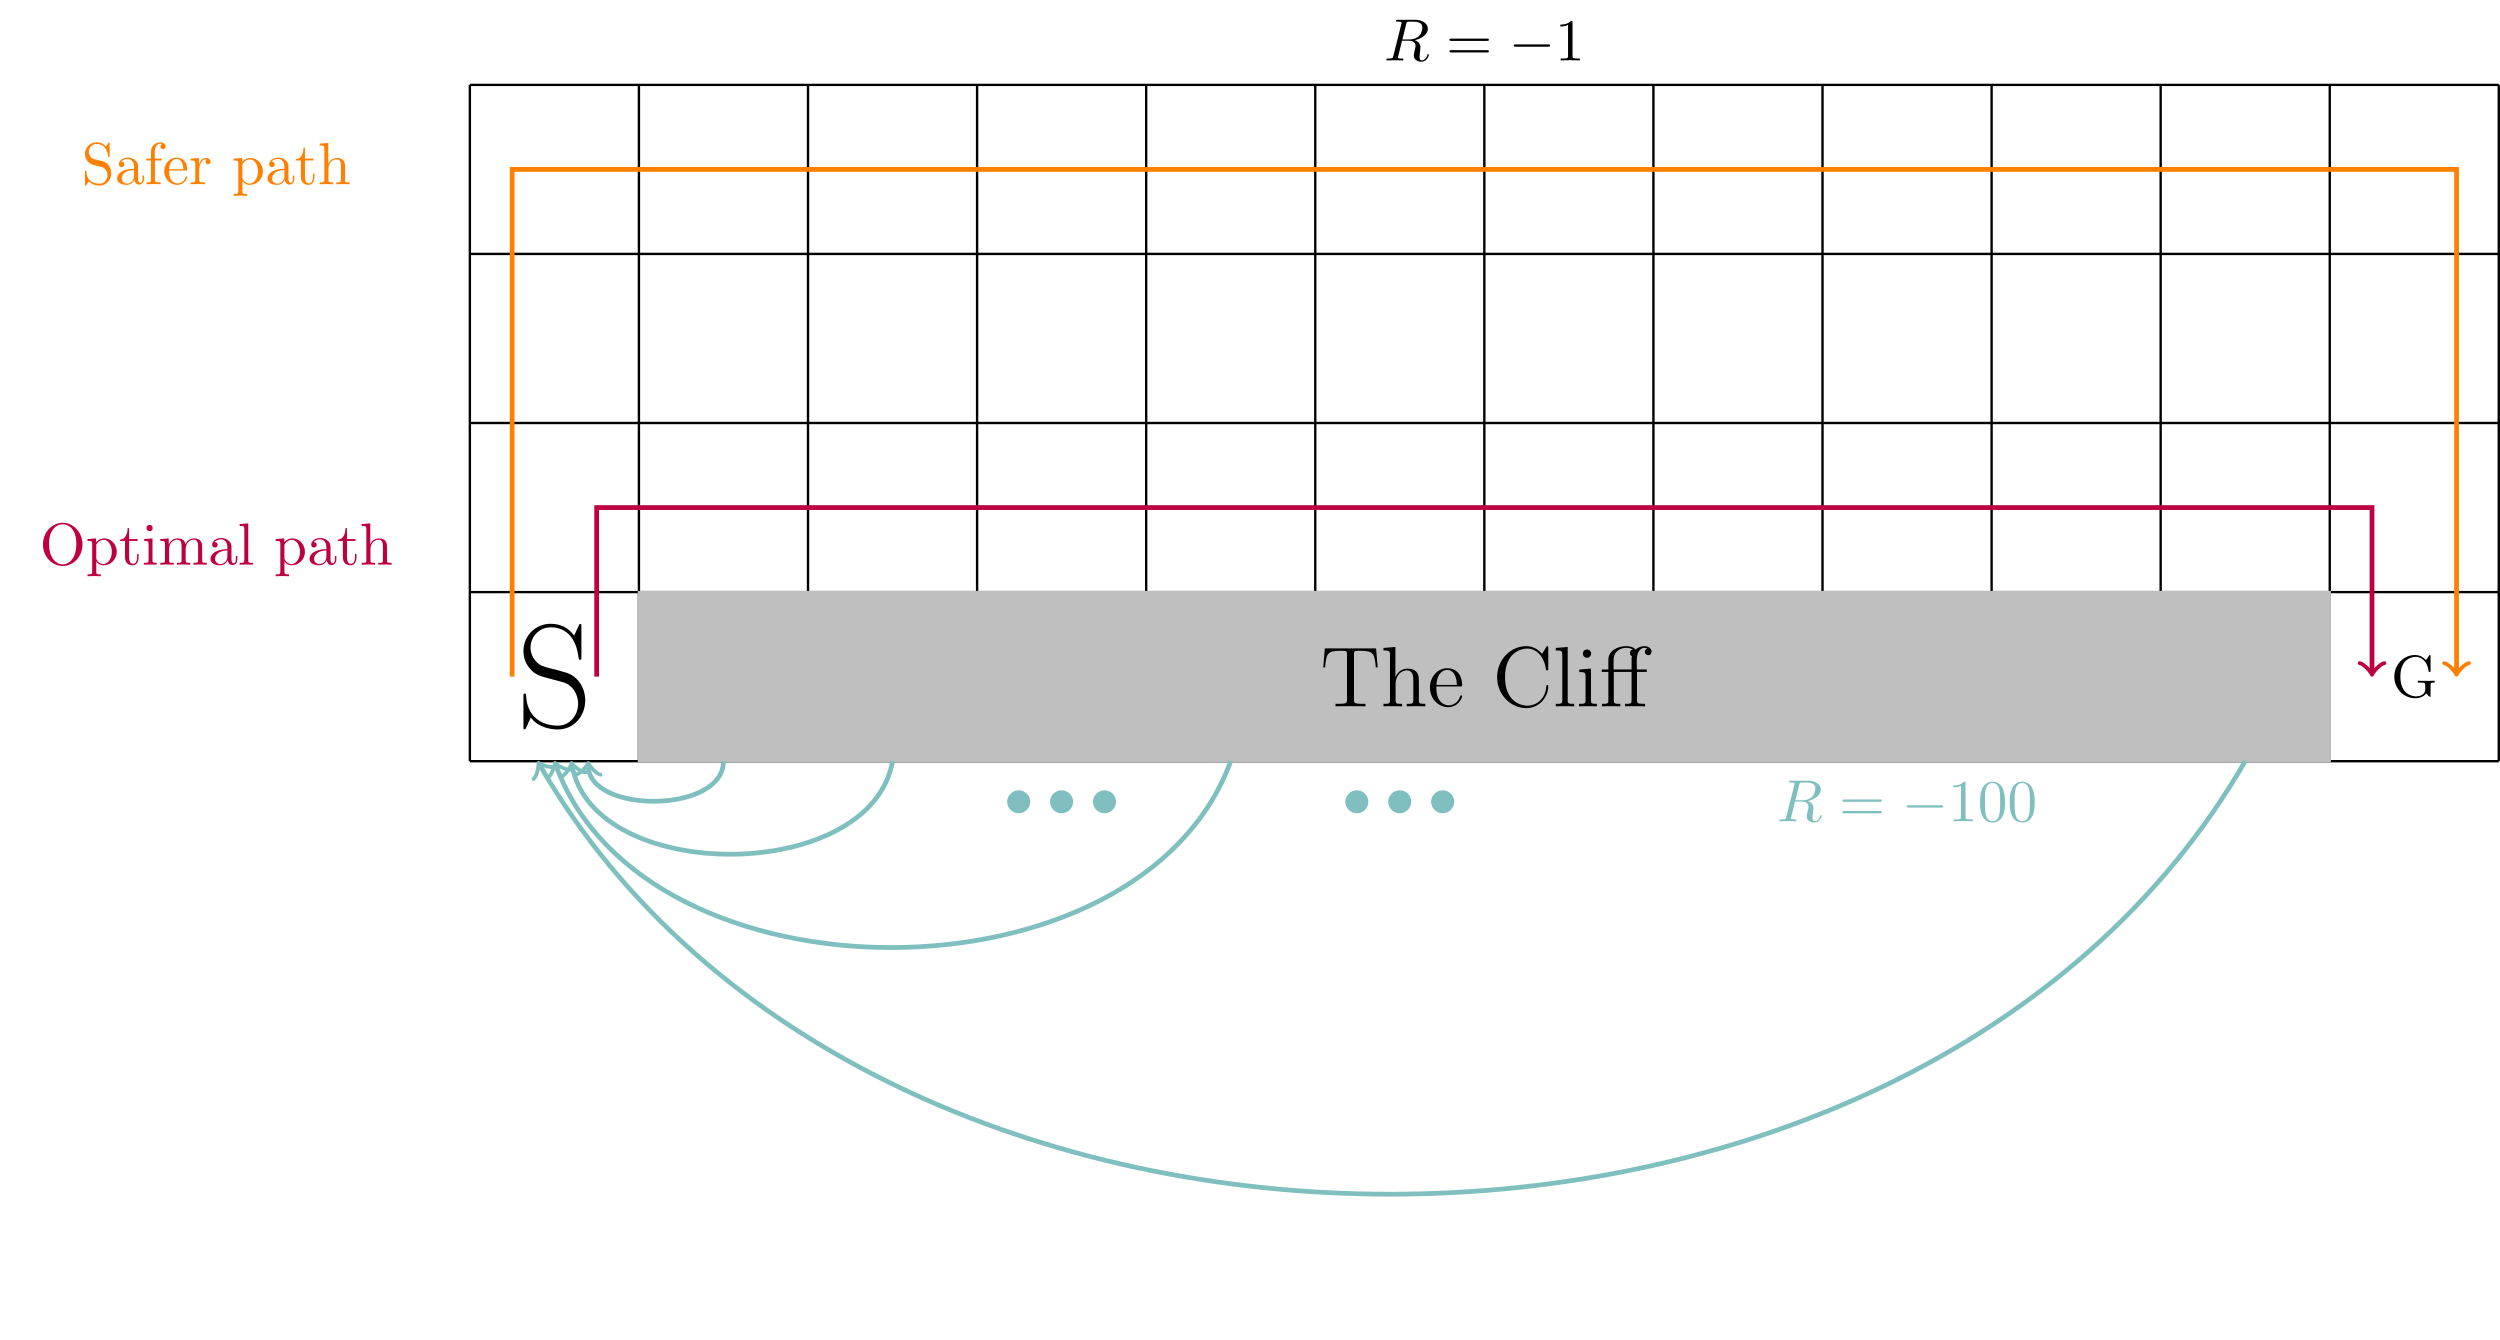 <?xml version="1.0" encoding="UTF-8"?>
<svg xmlns="http://www.w3.org/2000/svg" xmlns:xlink="http://www.w3.org/1999/xlink" width="419.129pt" height="224.701pt" viewBox="0 0 419.129 224.701" version="1.1">
<defs>
<g>
<symbol overflow="visible" id="glyph0-0">
<path style="stroke:none;" d=""/>
</symbol>
<symbol overflow="visible" id="glyph0-1">
<path style="stroke:none;" d="M 9.359 -9.719 L 0.766 -9.719 L 0.5 -6.531 L 0.812 -6.531 C 1.016 -8.797 1.141 -9.312 3.406 -9.312 C 3.672 -9.312 4.078 -9.312 4.188 -9.281 C 4.469 -9.234 4.484 -9.062 4.484 -8.734 L 4.484 -1.109 C 4.484 -0.609 4.484 -0.422 3.078 -0.422 L 2.562 -0.422 L 2.562 0 C 3.031 -0.031 4.5 -0.031 5.062 -0.031 C 5.625 -0.031 7.109 -0.031 7.578 0 L 7.578 -0.422 L 7.062 -0.422 C 5.656 -0.422 5.656 -0.609 5.656 -1.109 L 5.656 -8.734 C 5.656 -9.094 5.688 -9.219 5.906 -9.281 C 6.031 -9.312 6.438 -9.312 6.719 -9.312 C 8.984 -9.312 9.109 -8.797 9.312 -6.531 L 9.625 -6.531 Z M 9.359 -9.719 "/>
</symbol>
<symbol overflow="visible" id="glyph0-2">
<path style="stroke:none;" d="M 6.391 -3.484 C 6.391 -4.812 6.391 -5.219 6.047 -5.688 C 5.641 -6.234 4.969 -6.328 4.469 -6.328 C 3.234 -6.328 2.672 -5.391 2.469 -4.953 L 2.453 -4.953 L 2.453 -9.953 L 0.453 -9.797 L 0.453 -9.375 C 1.438 -9.375 1.547 -9.281 1.547 -8.578 L 1.547 -1.062 C 1.547 -0.422 1.391 -0.422 0.453 -0.422 L 0.453 0 C 0.828 -0.031 1.609 -0.031 2.016 -0.031 C 2.422 -0.031 3.203 -0.031 3.578 0 L 3.578 -0.422 C 2.656 -0.422 2.484 -0.422 2.484 -1.062 L 2.484 -3.734 C 2.484 -5.234 3.469 -6.031 4.359 -6.031 C 5.25 -6.031 5.453 -5.312 5.453 -4.438 L 5.453 -1.062 C 5.453 -0.422 5.297 -0.422 4.359 -0.422 L 4.359 0 C 4.734 -0.031 5.516 -0.031 5.906 -0.031 C 6.328 -0.031 7.094 -0.031 7.469 0 L 7.469 -0.422 C 6.75 -0.422 6.391 -0.422 6.391 -0.844 Z M 6.391 -3.484 "/>
</symbol>
<symbol overflow="visible" id="glyph0-3">
<path style="stroke:none;" d="M 5.5 -3.328 C 5.812 -3.328 5.844 -3.328 5.844 -3.594 C 5.844 -5.047 5.062 -6.391 3.328 -6.391 C 1.688 -6.391 0.438 -4.922 0.438 -3.141 C 0.438 -1.25 1.891 0.141 3.484 0.141 C 5.188 0.141 5.844 -1.406 5.844 -1.703 C 5.844 -1.797 5.766 -1.844 5.688 -1.844 C 5.562 -1.844 5.531 -1.781 5.516 -1.703 C 5.141 -0.5 4.172 -0.172 3.578 -0.172 C 2.969 -0.172 1.516 -0.578 1.516 -3.062 L 1.516 -3.328 Z M 1.531 -3.594 C 1.656 -5.859 2.906 -6.109 3.312 -6.109 C 4.844 -6.109 4.938 -4.094 4.953 -3.594 Z M 1.531 -3.594 "/>
</symbol>
<symbol overflow="visible" id="glyph0-4">
<path style="stroke:none;" d="M 9.359 -9.766 C 9.359 -10.031 9.359 -10.094 9.203 -10.094 C 9.125 -10.094 9.109 -10.062 9.016 -9.922 L 8.312 -8.797 C 7.672 -9.594 6.703 -10.094 5.672 -10.094 C 3.047 -10.094 0.781 -7.828 0.781 -4.906 C 0.781 -1.938 3.062 0.297 5.672 0.297 C 8.016 0.297 9.359 -1.75 9.359 -3.328 C 9.359 -3.484 9.359 -3.578 9.188 -3.578 C 9.047 -3.578 9.031 -3.5 9.031 -3.406 C 8.906 -1.125 7.25 -0.109 5.859 -0.109 C 4.844 -0.109 2.109 -0.719 2.109 -4.906 C 2.109 -9.047 4.812 -9.688 5.844 -9.688 C 7.344 -9.688 8.656 -8.406 8.953 -6.25 C 8.984 -6.078 8.984 -6.031 9.156 -6.031 C 9.359 -6.031 9.359 -6.078 9.359 -6.375 Z M 9.359 -9.766 "/>
</symbol>
<symbol overflow="visible" id="glyph0-5">
<path style="stroke:none;" d="M 2.469 -9.953 L 0.469 -9.797 L 0.469 -9.375 C 1.453 -9.375 1.562 -9.281 1.562 -8.578 L 1.562 -1.062 C 1.562 -0.422 1.406 -0.422 0.469 -0.422 L 0.469 0 C 0.875 -0.031 1.578 -0.031 2.016 -0.031 C 2.438 -0.031 3.156 -0.031 3.562 0 L 3.562 -0.422 C 2.641 -0.422 2.469 -0.422 2.469 -1.062 Z M 2.469 -9.953 "/>
</symbol>
<symbol overflow="visible" id="glyph0-6">
<path style="stroke:none;" d="M 2.5 -8.828 C 2.5 -9.203 2.188 -9.531 1.797 -9.531 C 1.422 -9.531 1.109 -9.234 1.109 -8.844 C 1.109 -8.422 1.453 -8.141 1.797 -8.141 C 2.234 -8.141 2.5 -8.516 2.5 -8.828 Z M 0.516 -6.172 L 0.516 -5.75 C 1.438 -5.75 1.562 -5.672 1.562 -4.969 L 1.562 -1.062 C 1.562 -0.422 1.406 -0.422 0.469 -0.422 L 0.469 0 C 0.875 -0.031 1.562 -0.031 1.984 -0.031 C 2.141 -0.031 2.969 -0.031 3.453 0 L 3.453 -0.422 C 2.531 -0.422 2.469 -0.484 2.469 -1.047 L 2.469 -6.328 Z M 0.516 -6.172 "/>
</symbol>
<symbol overflow="visible" id="glyph0-7">
<path style="stroke:none;" d="M 6.281 -5.766 L 7.922 -5.766 L 7.922 -6.188 L 6.25 -6.188 L 6.25 -7.859 C 6.25 -9.094 6.891 -9.812 7.516 -9.812 C 7.734 -9.812 7.938 -9.734 8.016 -9.703 C 7.953 -9.688 7.609 -9.547 7.609 -9.141 C 7.609 -8.812 7.828 -8.578 8.156 -8.578 C 8.5 -8.578 8.734 -8.812 8.734 -9.156 C 8.734 -9.672 8.234 -10.094 7.516 -10.094 C 6.938 -10.094 6.391 -9.844 6.031 -9.5 C 5.672 -10.031 4.859 -10.094 4.469 -10.094 C 3.094 -10.094 1.484 -9.359 1.484 -7.828 L 1.484 -6.188 L 0.375 -6.188 L 0.375 -5.766 L 1.484 -5.766 L 1.484 -1.062 C 1.484 -0.422 1.328 -0.422 0.406 -0.422 L 0.406 0 C 0.797 -0.031 1.5 -0.031 1.938 -0.031 C 2.359 -0.031 3.078 -0.031 3.484 0 L 3.484 -0.422 C 2.562 -0.422 2.391 -0.422 2.391 -1.062 L 2.391 -5.766 L 5.375 -5.766 L 5.375 -1.062 C 5.375 -0.422 5.219 -0.422 4.281 -0.422 L 4.281 0 C 4.688 -0.031 5.484 -0.031 5.906 -0.031 C 6.297 -0.031 7.312 -0.031 7.641 0 L 7.641 -0.422 L 7.359 -0.422 C 6.312 -0.422 6.281 -0.578 6.281 -1.094 Z M 2.359 -6.188 L 2.359 -7.797 C 2.359 -9.266 3.578 -9.812 4.453 -9.812 C 4.547 -9.812 5.172 -9.812 5.594 -9.516 C 5.203 -9.438 5.094 -9.172 5.094 -8.953 C 5.094 -8.703 5.219 -8.5 5.438 -8.422 C 5.375 -8.203 5.375 -8.016 5.375 -7.859 L 5.375 -6.188 Z M 2.359 -6.188 "/>
</symbol>
<symbol overflow="visible" id="glyph1-0">
<path style="stroke:none;" d=""/>
</symbol>
<symbol overflow="visible" id="glyph1-1">
<path style="stroke:none;" d="M 10.859 -16.828 C 10.859 -17.266 10.828 -17.297 10.688 -17.297 C 10.531 -17.297 10.484 -17.203 10.391 -16.969 L 9.641 -15.344 C 8.703 -16.703 7.266 -17.328 5.703 -17.328 C 3.172 -17.328 1.141 -15.312 1.141 -12.781 C 1.141 -12.016 1.312 -10.922 2.156 -9.891 C 3.078 -8.75 3.938 -8.547 5.922 -8.031 C 6.672 -7.828 7.906 -7.516 8.156 -7.406 C 9.562 -6.812 10.312 -5.328 10.312 -3.938 C 10.312 -2.156 9.047 -0.25 6.891 -0.25 C 4.234 -0.25 1.766 -1.734 1.594 -5.203 C 1.562 -5.594 1.531 -5.625 1.359 -5.625 C 1.172 -5.625 1.141 -5.594 1.141 -5.109 L 1.141 -0.094 C 1.141 0.344 1.172 0.375 1.312 0.375 C 1.484 0.375 1.531 0.25 1.891 -0.516 C 1.906 -0.594 1.906 -0.641 2.375 -1.594 C 3.625 0.047 5.703 0.391 6.891 0.391 C 9.594 0.391 11.5 -1.859 11.5 -4.484 C 11.5 -5.781 11.031 -6.766 10.75 -7.219 C 9.719 -8.797 8.594 -9.094 7.406 -9.391 C 7.234 -9.469 7.188 -9.469 5.797 -9.812 C 4.453 -10.156 3.891 -10.328 3.266 -11 C 2.578 -11.766 2.328 -12.562 2.328 -13.359 C 2.328 -14.969 3.625 -16.734 5.719 -16.734 C 8.344 -16.734 9.984 -14.875 10.359 -11.766 C 10.438 -11.328 10.453 -11.297 10.625 -11.297 C 10.859 -11.297 10.859 -11.375 10.859 -11.797 Z M 10.859 -16.828 "/>
</symbol>
<symbol overflow="visible" id="glyph2-0">
<path style="stroke:none;" d=""/>
</symbol>
<symbol overflow="visible" id="glyph2-1">
<path style="stroke:none;" d="M 5.906 -0.625 C 6.047 -0.406 6.438 -0.016 6.547 -0.016 C 6.641 -0.016 6.641 -0.094 6.641 -0.234 L 6.641 -1.969 C 6.641 -2.359 6.672 -2.406 7.328 -2.406 L 7.328 -2.719 C 6.953 -2.719 6.406 -2.688 6.109 -2.688 C 5.719 -2.688 4.859 -2.688 4.5 -2.719 L 4.5 -2.406 L 4.828 -2.406 C 5.719 -2.406 5.75 -2.297 5.75 -1.938 L 5.75 -1.297 C 5.75 -0.172 4.484 -0.094 4.203 -0.094 C 3.562 -0.094 1.578 -0.438 1.578 -3.406 C 1.578 -6.391 3.547 -6.719 4.141 -6.719 C 5.219 -6.719 6.125 -5.828 6.312 -4.359 C 6.344 -4.219 6.344 -4.188 6.484 -4.188 C 6.641 -4.188 6.641 -4.219 6.641 -4.422 L 6.641 -6.781 C 6.641 -6.953 6.641 -7.031 6.531 -7.031 C 6.484 -7.031 6.453 -7.031 6.375 -6.906 L 5.875 -6.172 C 5.547 -6.484 5.016 -7.031 4.031 -7.031 C 2.172 -7.031 0.562 -5.453 0.562 -3.406 C 0.562 -1.359 2.156 0.219 4.047 0.219 C 4.781 0.219 5.578 -0.047 5.906 -0.625 Z M 5.906 -0.625 "/>
</symbol>
<symbol overflow="visible" id="glyph2-2">
<path style="stroke:none;" d="M 7.188 -3.375 C 7.188 -5.406 5.688 -7.031 3.875 -7.031 C 2.078 -7.031 0.562 -5.438 0.562 -3.375 C 0.562 -1.328 2.094 0.219 3.875 0.219 C 5.688 0.219 7.188 -1.359 7.188 -3.375 Z M 3.875 -0.047 C 2.922 -0.047 1.578 -0.922 1.578 -3.516 C 1.578 -6.094 3.047 -6.781 3.875 -6.781 C 4.734 -6.781 6.156 -6.078 6.156 -3.516 C 6.156 -0.875 4.797 -0.047 3.875 -0.047 Z M 3.875 -0.047 "/>
</symbol>
<symbol overflow="visible" id="glyph2-3">
<path style="stroke:none;" d="M 1.719 -3.75 L 1.719 -4.406 L 0.281 -4.297 L 0.281 -3.984 C 0.984 -3.984 1.062 -3.922 1.062 -3.484 L 1.062 1.172 C 1.062 1.625 0.953 1.625 0.281 1.625 L 0.281 1.938 C 0.625 1.922 1.141 1.906 1.391 1.906 C 1.672 1.906 2.172 1.922 2.516 1.938 L 2.516 1.625 C 1.859 1.625 1.75 1.625 1.75 1.172 L 1.75 -0.594 C 1.797 -0.422 2.219 0.109 2.969 0.109 C 4.156 0.109 5.188 -0.875 5.188 -2.156 C 5.188 -3.422 4.234 -4.406 3.109 -4.406 C 2.328 -4.406 1.906 -3.969 1.719 -3.75 Z M 1.75 -1.141 L 1.75 -3.359 C 2.031 -3.875 2.516 -4.156 3.031 -4.156 C 3.766 -4.156 4.359 -3.281 4.359 -2.156 C 4.359 -0.953 3.672 -0.109 2.938 -0.109 C 2.531 -0.109 2.156 -0.312 1.891 -0.719 C 1.75 -0.922 1.75 -0.938 1.75 -1.141 Z M 1.75 -1.141 "/>
</symbol>
<symbol overflow="visible" id="glyph2-4">
<path style="stroke:none;" d="M 1.719 -3.984 L 3.156 -3.984 L 3.156 -4.297 L 1.719 -4.297 L 1.719 -6.125 L 1.469 -6.125 C 1.469 -5.312 1.172 -4.25 0.188 -4.203 L 0.188 -3.984 L 1.031 -3.984 L 1.031 -1.234 C 1.031 -0.016 1.969 0.109 2.328 0.109 C 3.031 0.109 3.312 -0.594 3.312 -1.234 L 3.312 -1.797 L 3.062 -1.797 L 3.062 -1.25 C 3.062 -0.516 2.766 -0.141 2.391 -0.141 C 1.719 -0.141 1.719 -1.047 1.719 -1.219 Z M 1.719 -3.984 "/>
</symbol>
<symbol overflow="visible" id="glyph2-5">
<path style="stroke:none;" d="M 1.766 -4.406 L 0.375 -4.297 L 0.375 -3.984 C 1.016 -3.984 1.109 -3.922 1.109 -3.438 L 1.109 -0.75 C 1.109 -0.312 1 -0.312 0.328 -0.312 L 0.328 0 C 0.641 -0.016 1.188 -0.031 1.422 -0.031 C 1.781 -0.031 2.125 -0.016 2.469 0 L 2.469 -0.312 C 1.797 -0.312 1.766 -0.359 1.766 -0.75 Z M 1.797 -6.141 C 1.797 -6.453 1.562 -6.672 1.281 -6.672 C 0.969 -6.672 0.75 -6.406 0.75 -6.141 C 0.75 -5.875 0.969 -5.609 1.281 -5.609 C 1.562 -5.609 1.797 -5.828 1.797 -6.141 Z M 1.797 -6.141 "/>
</symbol>
<symbol overflow="visible" id="glyph2-6">
<path style="stroke:none;" d="M 1.094 -3.422 L 1.094 -0.75 C 1.094 -0.312 0.984 -0.312 0.312 -0.312 L 0.312 0 C 0.672 -0.016 1.172 -0.031 1.453 -0.031 C 1.703 -0.031 2.219 -0.016 2.562 0 L 2.562 -0.312 C 1.891 -0.312 1.781 -0.312 1.781 -0.75 L 1.781 -2.594 C 1.781 -3.625 2.5 -4.188 3.125 -4.188 C 3.766 -4.188 3.875 -3.656 3.875 -3.078 L 3.875 -0.75 C 3.875 -0.312 3.766 -0.312 3.094 -0.312 L 3.094 0 C 3.438 -0.016 3.953 -0.031 4.219 -0.031 C 4.469 -0.031 5 -0.016 5.328 0 L 5.328 -0.312 C 4.672 -0.312 4.562 -0.312 4.562 -0.75 L 4.562 -2.594 C 4.562 -3.625 5.266 -4.188 5.906 -4.188 C 6.531 -4.188 6.641 -3.656 6.641 -3.078 L 6.641 -0.75 C 6.641 -0.312 6.531 -0.312 5.859 -0.312 L 5.859 0 C 6.203 -0.016 6.719 -0.031 6.984 -0.031 C 7.25 -0.031 7.766 -0.016 8.109 0 L 8.109 -0.312 C 7.594 -0.312 7.344 -0.312 7.328 -0.609 L 7.328 -2.516 C 7.328 -3.375 7.328 -3.672 7.016 -4.031 C 6.875 -4.203 6.547 -4.406 5.969 -4.406 C 5.141 -4.406 4.688 -3.812 4.531 -3.422 C 4.391 -4.297 3.656 -4.406 3.203 -4.406 C 2.469 -4.406 2 -3.984 1.719 -3.359 L 1.719 -4.406 L 0.312 -4.297 L 0.312 -3.984 C 1.016 -3.984 1.094 -3.922 1.094 -3.422 Z M 1.094 -3.422 "/>
</symbol>
<symbol overflow="visible" id="glyph2-7">
<path style="stroke:none;" d="M 3.312 -0.75 C 3.359 -0.359 3.625 0.062 4.094 0.062 C 4.312 0.062 4.922 -0.078 4.922 -0.891 L 4.922 -1.453 L 4.672 -1.453 L 4.672 -0.891 C 4.672 -0.312 4.422 -0.25 4.312 -0.25 C 3.984 -0.25 3.938 -0.703 3.938 -0.75 L 3.938 -2.734 C 3.938 -3.156 3.938 -3.547 3.578 -3.922 C 3.188 -4.312 2.688 -4.469 2.219 -4.469 C 1.391 -4.469 0.703 -4 0.703 -3.344 C 0.703 -3.047 0.906 -2.875 1.172 -2.875 C 1.453 -2.875 1.625 -3.078 1.625 -3.328 C 1.625 -3.453 1.578 -3.781 1.109 -3.781 C 1.391 -4.141 1.875 -4.25 2.188 -4.25 C 2.688 -4.25 3.25 -3.859 3.25 -2.969 L 3.25 -2.609 C 2.734 -2.578 2.047 -2.547 1.422 -2.25 C 0.672 -1.906 0.422 -1.391 0.422 -0.953 C 0.422 -0.141 1.391 0.109 2.016 0.109 C 2.672 0.109 3.125 -0.297 3.312 -0.75 Z M 3.25 -2.391 L 3.25 -1.391 C 3.25 -0.453 2.531 -0.109 2.078 -0.109 C 1.594 -0.109 1.188 -0.453 1.188 -0.953 C 1.188 -1.5 1.609 -2.328 3.25 -2.391 Z M 3.25 -2.391 "/>
</symbol>
<symbol overflow="visible" id="glyph2-8">
<path style="stroke:none;" d="M 1.766 -6.922 L 0.328 -6.812 L 0.328 -6.5 C 1.031 -6.5 1.109 -6.438 1.109 -5.938 L 1.109 -0.75 C 1.109 -0.312 1 -0.312 0.328 -0.312 L 0.328 0 C 0.656 -0.016 1.188 -0.031 1.438 -0.031 C 1.688 -0.031 2.172 -0.016 2.547 0 L 2.547 -0.312 C 1.875 -0.312 1.766 -0.312 1.766 -0.75 Z M 1.766 -6.922 "/>
</symbol>
<symbol overflow="visible" id="glyph2-9">
<path style="stroke:none;" d="M 1.094 -0.75 C 1.094 -0.312 0.984 -0.312 0.312 -0.312 L 0.312 0 C 0.672 -0.016 1.172 -0.031 1.453 -0.031 C 1.703 -0.031 2.219 -0.016 2.562 0 L 2.562 -0.312 C 1.891 -0.312 1.781 -0.312 1.781 -0.75 L 1.781 -2.594 C 1.781 -3.625 2.5 -4.188 3.125 -4.188 C 3.766 -4.188 3.875 -3.656 3.875 -3.078 L 3.875 -0.75 C 3.875 -0.312 3.766 -0.312 3.094 -0.312 L 3.094 0 C 3.438 -0.016 3.953 -0.031 4.219 -0.031 C 4.469 -0.031 5 -0.016 5.328 0 L 5.328 -0.312 C 4.812 -0.312 4.562 -0.312 4.562 -0.609 L 4.562 -2.516 C 4.562 -3.375 4.562 -3.672 4.25 -4.031 C 4.109 -4.203 3.781 -4.406 3.203 -4.406 C 2.359 -4.406 1.922 -3.812 1.75 -3.422 L 1.75 -6.922 L 0.312 -6.812 L 0.312 -6.5 C 1.016 -6.5 1.094 -6.438 1.094 -5.938 Z M 1.094 -0.75 "/>
</symbol>
<symbol overflow="visible" id="glyph2-10">
<path style="stroke:none;" d="M 3.484 -3.875 L 2.203 -4.172 C 1.578 -4.328 1.203 -4.859 1.203 -5.438 C 1.203 -6.141 1.734 -6.75 2.516 -6.75 C 4.172 -6.75 4.391 -5.109 4.453 -4.672 C 4.469 -4.609 4.469 -4.547 4.578 -4.547 C 4.703 -4.547 4.703 -4.594 4.703 -4.781 L 4.703 -6.781 C 4.703 -6.953 4.703 -7.031 4.594 -7.031 C 4.531 -7.031 4.516 -7.016 4.453 -6.891 L 4.094 -6.328 C 3.797 -6.625 3.391 -7.031 2.5 -7.031 C 1.391 -7.031 0.562 -6.156 0.562 -5.094 C 0.562 -4.266 1.094 -3.531 1.859 -3.266 C 1.969 -3.234 2.484 -3.109 3.188 -2.938 C 3.453 -2.875 3.75 -2.797 4.031 -2.438 C 4.234 -2.172 4.344 -1.844 4.344 -1.516 C 4.344 -0.812 3.844 -0.094 3 -0.094 C 2.719 -0.094 1.953 -0.141 1.422 -0.625 C 0.844 -1.172 0.812 -1.797 0.812 -2.156 C 0.797 -2.266 0.719 -2.266 0.688 -2.266 C 0.562 -2.266 0.562 -2.188 0.562 -2.016 L 0.562 -0.016 C 0.562 0.156 0.562 0.219 0.672 0.219 C 0.734 0.219 0.75 0.203 0.812 0.094 C 0.812 0.078 0.844 0.047 1.172 -0.484 C 1.484 -0.141 2.125 0.219 3.016 0.219 C 4.172 0.219 4.969 -0.75 4.969 -1.859 C 4.969 -2.844 4.312 -3.672 3.484 -3.875 Z M 3.484 -3.875 "/>
</symbol>
<symbol overflow="visible" id="glyph2-11">
<path style="stroke:none;" d="M 1.75 -4.297 L 1.75 -5.453 C 1.75 -6.328 2.219 -6.812 2.656 -6.812 C 2.688 -6.812 2.844 -6.812 2.984 -6.734 C 2.875 -6.703 2.688 -6.562 2.688 -6.312 C 2.688 -6.094 2.844 -5.891 3.125 -5.891 C 3.406 -5.891 3.562 -6.094 3.562 -6.328 C 3.562 -6.703 3.188 -7.031 2.656 -7.031 C 1.969 -7.031 1.109 -6.5 1.109 -5.438 L 1.109 -4.297 L 0.328 -4.297 L 0.328 -3.984 L 1.109 -3.984 L 1.109 -0.75 C 1.109 -0.312 1 -0.312 0.344 -0.312 L 0.344 0 C 0.734 -0.016 1.203 -0.031 1.469 -0.031 C 1.875 -0.031 2.344 -0.031 2.734 0 L 2.734 -0.312 L 2.531 -0.312 C 1.797 -0.312 1.781 -0.422 1.781 -0.781 L 1.781 -3.984 L 2.906 -3.984 L 2.906 -4.297 Z M 1.75 -4.297 "/>
</symbol>
<symbol overflow="visible" id="glyph2-12">
<path style="stroke:none;" d="M 1.109 -2.516 C 1.172 -4 2.016 -4.25 2.359 -4.25 C 3.375 -4.25 3.484 -2.906 3.484 -2.516 Z M 1.109 -2.297 L 3.891 -2.297 C 4.109 -2.297 4.141 -2.297 4.141 -2.516 C 4.141 -3.5 3.594 -4.469 2.359 -4.469 C 1.203 -4.469 0.281 -3.438 0.281 -2.188 C 0.281 -0.859 1.328 0.109 2.469 0.109 C 3.688 0.109 4.141 -1 4.141 -1.188 C 4.141 -1.281 4.062 -1.312 4 -1.312 C 3.922 -1.312 3.891 -1.25 3.875 -1.172 C 3.531 -0.141 2.625 -0.141 2.531 -0.141 C 2.031 -0.141 1.641 -0.438 1.406 -0.812 C 1.109 -1.281 1.109 -1.938 1.109 -2.297 Z M 1.109 -2.297 "/>
</symbol>
<symbol overflow="visible" id="glyph2-13">
<path style="stroke:none;" d="M 1.672 -3.312 L 1.672 -4.406 L 0.281 -4.297 L 0.281 -3.984 C 0.984 -3.984 1.062 -3.922 1.062 -3.422 L 1.062 -0.75 C 1.062 -0.312 0.953 -0.312 0.281 -0.312 L 0.281 0 C 0.672 -0.016 1.141 -0.031 1.422 -0.031 C 1.812 -0.031 2.281 -0.031 2.688 0 L 2.688 -0.312 L 2.469 -0.312 C 1.734 -0.312 1.719 -0.422 1.719 -0.781 L 1.719 -2.312 C 1.719 -3.297 2.141 -4.188 2.891 -4.188 C 2.953 -4.188 2.984 -4.188 3 -4.172 C 2.969 -4.172 2.766 -4.047 2.766 -3.781 C 2.766 -3.516 2.984 -3.359 3.203 -3.359 C 3.375 -3.359 3.625 -3.484 3.625 -3.797 C 3.625 -4.109 3.312 -4.406 2.891 -4.406 C 2.156 -4.406 1.797 -3.734 1.672 -3.312 Z M 1.672 -3.312 "/>
</symbol>
<symbol overflow="visible" id="glyph2-14">
<path style="stroke:none;" d="M 6.844 -3.266 C 7 -3.266 7.188 -3.266 7.188 -3.453 C 7.188 -3.656 7 -3.656 6.859 -3.656 L 0.891 -3.656 C 0.75 -3.656 0.562 -3.656 0.562 -3.453 C 0.562 -3.266 0.75 -3.266 0.891 -3.266 Z M 6.859 -1.328 C 7 -1.328 7.188 -1.328 7.188 -1.531 C 7.188 -1.719 7 -1.719 6.844 -1.719 L 0.891 -1.719 C 0.75 -1.719 0.562 -1.719 0.562 -1.531 C 0.562 -1.328 0.75 -1.328 0.891 -1.328 Z M 6.859 -1.328 "/>
</symbol>
<symbol overflow="visible" id="glyph2-15">
<path style="stroke:none;" d="M 2.938 -6.375 C 2.938 -6.625 2.938 -6.641 2.703 -6.641 C 2.078 -6 1.203 -6 0.891 -6 L 0.891 -5.688 C 1.094 -5.688 1.672 -5.688 2.188 -5.953 L 2.188 -0.781 C 2.188 -0.422 2.156 -0.312 1.266 -0.312 L 0.953 -0.312 L 0.953 0 C 1.297 -0.031 2.156 -0.031 2.562 -0.031 C 2.953 -0.031 3.828 -0.031 4.172 0 L 4.172 -0.312 L 3.859 -0.312 C 2.953 -0.312 2.938 -0.422 2.938 -0.781 Z M 2.938 -6.375 "/>
</symbol>
<symbol overflow="visible" id="glyph2-16">
<path style="stroke:none;" d="M 4.578 -3.188 C 4.578 -3.984 4.531 -4.781 4.188 -5.516 C 3.734 -6.484 2.906 -6.641 2.5 -6.641 C 1.891 -6.641 1.172 -6.375 0.75 -5.453 C 0.438 -4.766 0.391 -3.984 0.391 -3.188 C 0.391 -2.438 0.422 -1.547 0.844 -0.781 C 1.266 0.016 2 0.219 2.484 0.219 C 3.016 0.219 3.781 0.016 4.219 -0.938 C 4.531 -1.625 4.578 -2.406 4.578 -3.188 Z M 2.484 0 C 2.094 0 1.5 -0.25 1.328 -1.203 C 1.219 -1.797 1.219 -2.719 1.219 -3.312 C 1.219 -3.953 1.219 -4.609 1.297 -5.141 C 1.484 -6.328 2.234 -6.422 2.484 -6.422 C 2.812 -6.422 3.469 -6.234 3.656 -5.25 C 3.766 -4.688 3.766 -3.938 3.766 -3.312 C 3.766 -2.562 3.766 -1.891 3.656 -1.25 C 3.5 -0.297 2.938 0 2.484 0 Z M 2.484 0 "/>
</symbol>
<symbol overflow="visible" id="glyph3-0">
<path style="stroke:none;" d=""/>
</symbol>
<symbol overflow="visible" id="glyph3-1">
<path style="stroke:none;" d="M 3.734 -6.125 C 3.797 -6.359 3.828 -6.453 4.016 -6.484 C 4.109 -6.5 4.422 -6.5 4.625 -6.5 C 5.328 -6.5 6.438 -6.5 6.438 -5.516 C 6.438 -5.172 6.281 -4.484 5.891 -4.094 C 5.625 -3.844 5.109 -3.516 4.203 -3.516 L 3.094 -3.516 Z M 5.172 -3.391 C 6.188 -3.609 7.359 -4.312 7.359 -5.312 C 7.359 -6.172 6.469 -6.812 5.156 -6.812 L 2.328 -6.812 C 2.125 -6.812 2.031 -6.812 2.031 -6.609 C 2.031 -6.5 2.125 -6.5 2.312 -6.5 C 2.328 -6.5 2.516 -6.5 2.688 -6.484 C 2.875 -6.453 2.953 -6.453 2.953 -6.312 C 2.953 -6.281 2.953 -6.25 2.922 -6.125 L 1.578 -0.781 C 1.484 -0.391 1.469 -0.312 0.672 -0.312 C 0.5 -0.312 0.406 -0.312 0.406 -0.109 C 0.406 0 0.531 0 0.547 0 C 0.828 0 1.531 -0.031 1.797 -0.031 C 2.078 -0.031 2.797 0 3.078 0 C 3.156 0 3.266 0 3.266 -0.203 C 3.266 -0.312 3.188 -0.312 2.984 -0.312 C 2.625 -0.312 2.344 -0.312 2.344 -0.484 C 2.344 -0.547 2.359 -0.594 2.375 -0.656 L 3.031 -3.297 L 4.219 -3.297 C 5.125 -3.297 5.297 -2.734 5.297 -2.391 C 5.297 -2.25 5.219 -1.938 5.156 -1.703 C 5.094 -1.422 5 -1.062 5 -0.859 C 5 0.219 6.203 0.219 6.328 0.219 C 7.172 0.219 7.531 -0.781 7.531 -0.922 C 7.531 -1.047 7.422 -1.047 7.406 -1.047 C 7.312 -1.047 7.297 -0.984 7.281 -0.906 C 7.031 -0.172 6.594 0 6.375 0 C 6.047 0 5.969 -0.219 5.969 -0.609 C 5.969 -0.922 6.031 -1.422 6.078 -1.75 C 6.094 -1.891 6.109 -2.078 6.109 -2.219 C 6.109 -2.984 5.438 -3.297 5.172 -3.391 Z M 5.172 -3.391 "/>
</symbol>
<symbol overflow="visible" id="glyph4-0">
<path style="stroke:none;" d=""/>
</symbol>
<symbol overflow="visible" id="glyph4-1">
<path style="stroke:none;" d="M 6.562 -2.297 C 6.734 -2.297 6.922 -2.297 6.922 -2.5 C 6.922 -2.688 6.734 -2.688 6.562 -2.688 L 1.172 -2.688 C 1 -2.688 0.828 -2.688 0.828 -2.5 C 0.828 -2.297 1 -2.297 1.172 -2.297 Z M 6.562 -2.297 "/>
</symbol>
<symbol overflow="visible" id="glyph4-2">
<path style="stroke:none;" d="M 4.422 -2.5 C 4.422 -3.562 3.531 -4.422 2.5 -4.422 C 1.422 -4.422 0.547 -3.531 0.547 -2.5 C 0.547 -1.438 1.422 -0.562 2.5 -0.562 C 3.531 -0.562 4.422 -1.422 4.422 -2.5 Z M 4.422 -2.5 "/>
</symbol>
</g>
<clipPath id="clip1">
  <path d="M 78 14 L 419.129 14 L 419.129 128 L 78 128 Z M 78 14 "/>
</clipPath>
</defs>
<g id="surface1">
<g clip-path="url(#clip1)" clip-rule="nonzero">
<path style="fill:none;stroke-width:0.399;stroke-linecap:butt;stroke-linejoin:miter;stroke:rgb(0%,0%,0%);stroke-opacity:1;stroke-miterlimit:10;" d="M 0.001 -0.001 L 340.162 -0.001 M 0.001 28.346 L 340.162 28.346 M 0.001 56.694 L 340.162 56.694 M 0.001 85.042 L 340.162 85.042 M 0.001 113.378 L 340.162 113.378 M 0.001 -0.001 L 0.001 113.385 M 28.345 -0.001 L 28.345 113.385 M 56.693 -0.001 L 56.693 113.385 M 85.04 -0.001 L 85.04 113.385 M 113.388 -0.001 L 113.388 113.385 M 141.736 -0.001 L 141.736 113.385 M 170.08 -0.001 L 170.08 113.385 M 198.427 -0.001 L 198.427 113.385 M 226.775 -0.001 L 226.775 113.385 M 255.123 -0.001 L 255.123 113.385 M 283.466 -0.001 L 283.466 113.385 M 311.814 -0.001 L 311.814 113.385 M 340.15 -0.001 L 340.15 113.385 " transform="matrix(1,0,0,-1,78.772,127.612)"/>
</g>
<path style="fill-rule:nonzero;fill:rgb(75%,75%,75%);fill-opacity:1;stroke-width:0.399;stroke-linecap:butt;stroke-linejoin:miter;stroke:rgb(75%,75%,75%);stroke-opacity:1;stroke-miterlimit:10;" d="M 28.345 -0.001 L 28.345 28.346 L 311.814 28.346 L 311.814 -0.001 Z M 28.345 -0.001 " transform="matrix(1,0,0,-1,78.772,127.612)"/>
<g style="fill:rgb(0%,0%,0%);fill-opacity:1;">
  <use xlink:href="#glyph0-1" x="221.342" y="118.42"/>
  <use xlink:href="#glyph0-2" x="231.488" y="118.42"/>
  <use xlink:href="#glyph0-3" x="239.292" y="118.42"/>
</g>
<g style="fill:rgb(0%,0%,0%);fill-opacity:1;">
  <use xlink:href="#glyph0-4" x="250.212" y="118.42"/>
  <use xlink:href="#glyph0-5" x="260.358" y="118.42"/>
  <use xlink:href="#glyph0-6" x="264.26" y="118.42"/>
  <use xlink:href="#glyph0-7" x="268.162" y="118.42"/>
</g>
<g style="fill:rgb(0%,0%,0%);fill-opacity:1;">
  <use xlink:href="#glyph1-1" x="86.614" y="121.906"/>
</g>
<g style="fill:rgb(0%,0%,0%);fill-opacity:1;">
  <use xlink:href="#glyph2-1" x="400.847" y="116.842"/>
</g>
<path style="fill:none;stroke-width:0.797;stroke-linecap:butt;stroke-linejoin:miter;stroke:rgb(75%,0%,25%);stroke-opacity:1;stroke-miterlimit:10;" d="M 21.259 14.175 L 21.259 42.518 L 318.9 42.518 L 318.9 14.882 " transform="matrix(1,0,0,-1,78.772,127.612)"/>
<path style="fill:none;stroke-width:0.638;stroke-linecap:round;stroke-linejoin:round;stroke:rgb(75%,0%,25%);stroke-opacity:1;stroke-miterlimit:10;" d="M -1.555 2.072 C -1.427 1.295 -0.001 0.131 0.39 -0.002 C -0.001 -0.131 -1.427 -1.295 -1.555 -2.072 " transform="matrix(0,1,1,0,397.674,112.731)"/>
<path style="fill:none;stroke-width:0.797;stroke-linecap:butt;stroke-linejoin:miter;stroke:rgb(100%,50%,0%);stroke-opacity:1;stroke-miterlimit:10;" d="M 7.087 14.175 L 7.087 99.214 L 333.076 99.214 L 333.076 14.882 " transform="matrix(1,0,0,-1,78.772,127.612)"/>
<path style="fill:none;stroke-width:0.638;stroke-linecap:round;stroke-linejoin:round;stroke:rgb(100%,50%,0%);stroke-opacity:1;stroke-miterlimit:10;" d="M -1.555 2.071 C -1.427 1.294 -0.001 0.13 0.39 0.001 C -0.001 -0.128 -1.427 -1.296 -1.555 -2.074 " transform="matrix(0,1,1,0,411.847,112.731)"/>
<g style="fill:rgb(75%,0%,25%);fill-opacity:1;">
  <use xlink:href="#glyph2-2" x="6.641" y="94.669"/>
  <use xlink:href="#glyph2-3" x="14.39" y="94.669"/>
  <use xlink:href="#glyph2-4" x="19.925" y="94.669"/>
  <use xlink:href="#glyph2-5" x="23.8" y="94.669"/>
  <use xlink:href="#glyph2-6" x="26.567" y="94.669"/>
  <use xlink:href="#glyph2-7" x="34.869" y="94.669"/>
  <use xlink:href="#glyph2-8" x="39.85" y="94.669"/>
</g>
<g style="fill:rgb(75%,0%,25%);fill-opacity:1;">
  <use xlink:href="#glyph2-3" x="45.935" y="94.669"/>
  <use xlink:href="#glyph2-7" x="51.471" y="94.669"/>
  <use xlink:href="#glyph2-4" x="56.452" y="94.669"/>
  <use xlink:href="#glyph2-9" x="60.326" y="94.669"/>
</g>
<g style="fill:rgb(100%,50%,0%);fill-opacity:1;">
  <use xlink:href="#glyph2-10" x="13.684" y="30.89"/>
  <use xlink:href="#glyph2-7" x="19.219" y="30.89"/>
  <use xlink:href="#glyph2-11" x="24.201" y="30.89"/>
  <use xlink:href="#glyph2-12" x="27.245" y="30.89"/>
  <use xlink:href="#glyph2-13" x="31.672" y="30.89"/>
</g>
<g style="fill:rgb(100%,50%,0%);fill-opacity:1;">
  <use xlink:href="#glyph2-3" x="38.892" y="30.89"/>
  <use xlink:href="#glyph2-7" x="44.428" y="30.89"/>
  <use xlink:href="#glyph2-4" x="49.409" y="30.89"/>
  <use xlink:href="#glyph2-9" x="53.283" y="30.89"/>
</g>
<g style="fill:rgb(0%,0%,0%);fill-opacity:1;">
  <use xlink:href="#glyph3-1" x="232.023" y="10.128"/>
</g>
<g style="fill:rgb(0%,0%,0%);fill-opacity:1;">
  <use xlink:href="#glyph2-14" x="242.432" y="10.128"/>
</g>
<g style="fill:rgb(0%,0%,0%);fill-opacity:1;">
  <use xlink:href="#glyph4-1" x="252.948" y="10.128"/>
</g>
<g style="fill:rgb(0%,0%,0%);fill-opacity:1;">
  <use xlink:href="#glyph2-15" x="260.697" y="10.128"/>
</g>
<path style="fill:none;stroke-width:0.797;stroke-linecap:butt;stroke-linejoin:miter;stroke:rgb(50%,75%,75%);stroke-opacity:1;stroke-miterlimit:10;" d="M 42.521 -0.001 C 42.521 -8.845 19.841 -8.845 19.841 -0.708 " transform="matrix(1,0,0,-1,78.772,127.612)"/>
<path style="fill:none;stroke-width:0.638;stroke-linecap:round;stroke-linejoin:round;stroke:rgb(50%,75%,75%);stroke-opacity:1;stroke-miterlimit:10;" d="M -1.556 2.072 C -1.423 1.294 -0.001 0.13 0.39 0.001 C -0.001 -0.131 -1.423 -1.295 -1.556 -2.073 " transform="matrix(0,-1,-1,0,98.615,128.319)"/>
<path style="fill:none;stroke-width:0.797;stroke-linecap:butt;stroke-linejoin:miter;stroke:rgb(50%,75%,75%);stroke-opacity:1;stroke-miterlimit:10;" d="M 70.869 -0.001 C 67.22 -20.685 20.654 -20.685 17.13 -0.697 " transform="matrix(1,0,0,-1,78.772,127.612)"/>
<path style="fill:none;stroke-width:0.638;stroke-linecap:round;stroke-linejoin:round;stroke:rgb(50%,75%,75%);stroke-opacity:1;stroke-miterlimit:10;" d="M -1.555 2.072 C -1.426 1.295 -0.001 0.128 0.389 -0 C 0.001 -0.13 -1.426 -1.295 -1.555 -2.073 " transform="matrix(-0.174,-0.985,-0.985,0.174,95.903,128.309)"/>
<g style="fill:rgb(50%,75%,75%);fill-opacity:1;">
  <use xlink:href="#glyph4-2" x="168.299" y="136.912"/>
</g>
<g style="fill:rgb(50%,75%,75%);fill-opacity:1;">
  <use xlink:href="#glyph4-2" x="175.492" y="136.912"/>
</g>
<g style="fill:rgb(50%,75%,75%);fill-opacity:1;">
  <use xlink:href="#glyph4-2" x="182.685" y="136.912"/>
</g>
<path style="fill:none;stroke-width:0.797;stroke-linecap:butt;stroke-linejoin:miter;stroke:rgb(50%,75%,75%);stroke-opacity:1;stroke-miterlimit:10;" d="M 127.56 -0.001 C 112.439 -41.552 29.298 -41.552 14.415 -0.665 " transform="matrix(1,0,0,-1,78.772,127.612)"/>
<path style="fill:none;stroke-width:0.638;stroke-linecap:round;stroke-linejoin:round;stroke:rgb(50%,75%,75%);stroke-opacity:1;stroke-miterlimit:10;" d="M -1.554 2.07 C -1.425 1.296 0 0.129 0.39 -0.001 C 0.002 -0.13 -1.424 -1.294 -1.554 -2.074 " transform="matrix(-0.342,-0.94,-0.94,0.342,93.187,128.277)"/>
<g style="fill:rgb(50%,75%,75%);fill-opacity:1;">
  <use xlink:href="#glyph4-2" x="224.992" y="136.912"/>
</g>
<g style="fill:rgb(50%,75%,75%);fill-opacity:1;">
  <use xlink:href="#glyph4-2" x="232.185" y="136.912"/>
</g>
<g style="fill:rgb(50%,75%,75%);fill-opacity:1;">
  <use xlink:href="#glyph4-2" x="239.378" y="136.912"/>
</g>
<g style="fill:rgb(50%,75%,75%);fill-opacity:1;">
  <use xlink:href="#glyph3-1" x="297.908" y="137.687"/>
</g>
<g style="fill:rgb(50%,75%,75%);fill-opacity:1;">
  <use xlink:href="#glyph2-14" x="308.317" y="137.687"/>
</g>
<g style="fill:rgb(50%,75%,75%);fill-opacity:1;">
  <use xlink:href="#glyph4-1" x="318.833" y="137.687"/>
</g>
<g style="fill:rgb(50%,75%,75%);fill-opacity:1;">
  <use xlink:href="#glyph2-15" x="326.582" y="137.687"/>
  <use xlink:href="#glyph2-16" x="331.563" y="137.687"/>
  <use xlink:href="#glyph2-16" x="336.545" y="137.687"/>
</g>
<path style="fill:none;stroke-width:0.797;stroke-linecap:butt;stroke-linejoin:miter;stroke:rgb(50%,75%,75%);stroke-opacity:1;stroke-miterlimit:10;" d="M 297.642 -0.001 C 241.818 -96.693 67.162 -96.693 11.693 -0.611 " transform="matrix(1,0,0,-1,78.772,127.612)"/>
<path style="fill:none;stroke-width:0.638;stroke-linecap:round;stroke-linejoin:round;stroke:rgb(50%,75%,75%);stroke-opacity:1;stroke-miterlimit:10;" d="M -1.553 2.073 C -1.424 1.295 0 0.13 0.39 -0 C -0.001 -0.131 -1.426 -1.293 -1.554 -2.071 " transform="matrix(-0.5,-0.866,-0.866,0.5,90.464,128.225)"/>
</g>
</svg>
